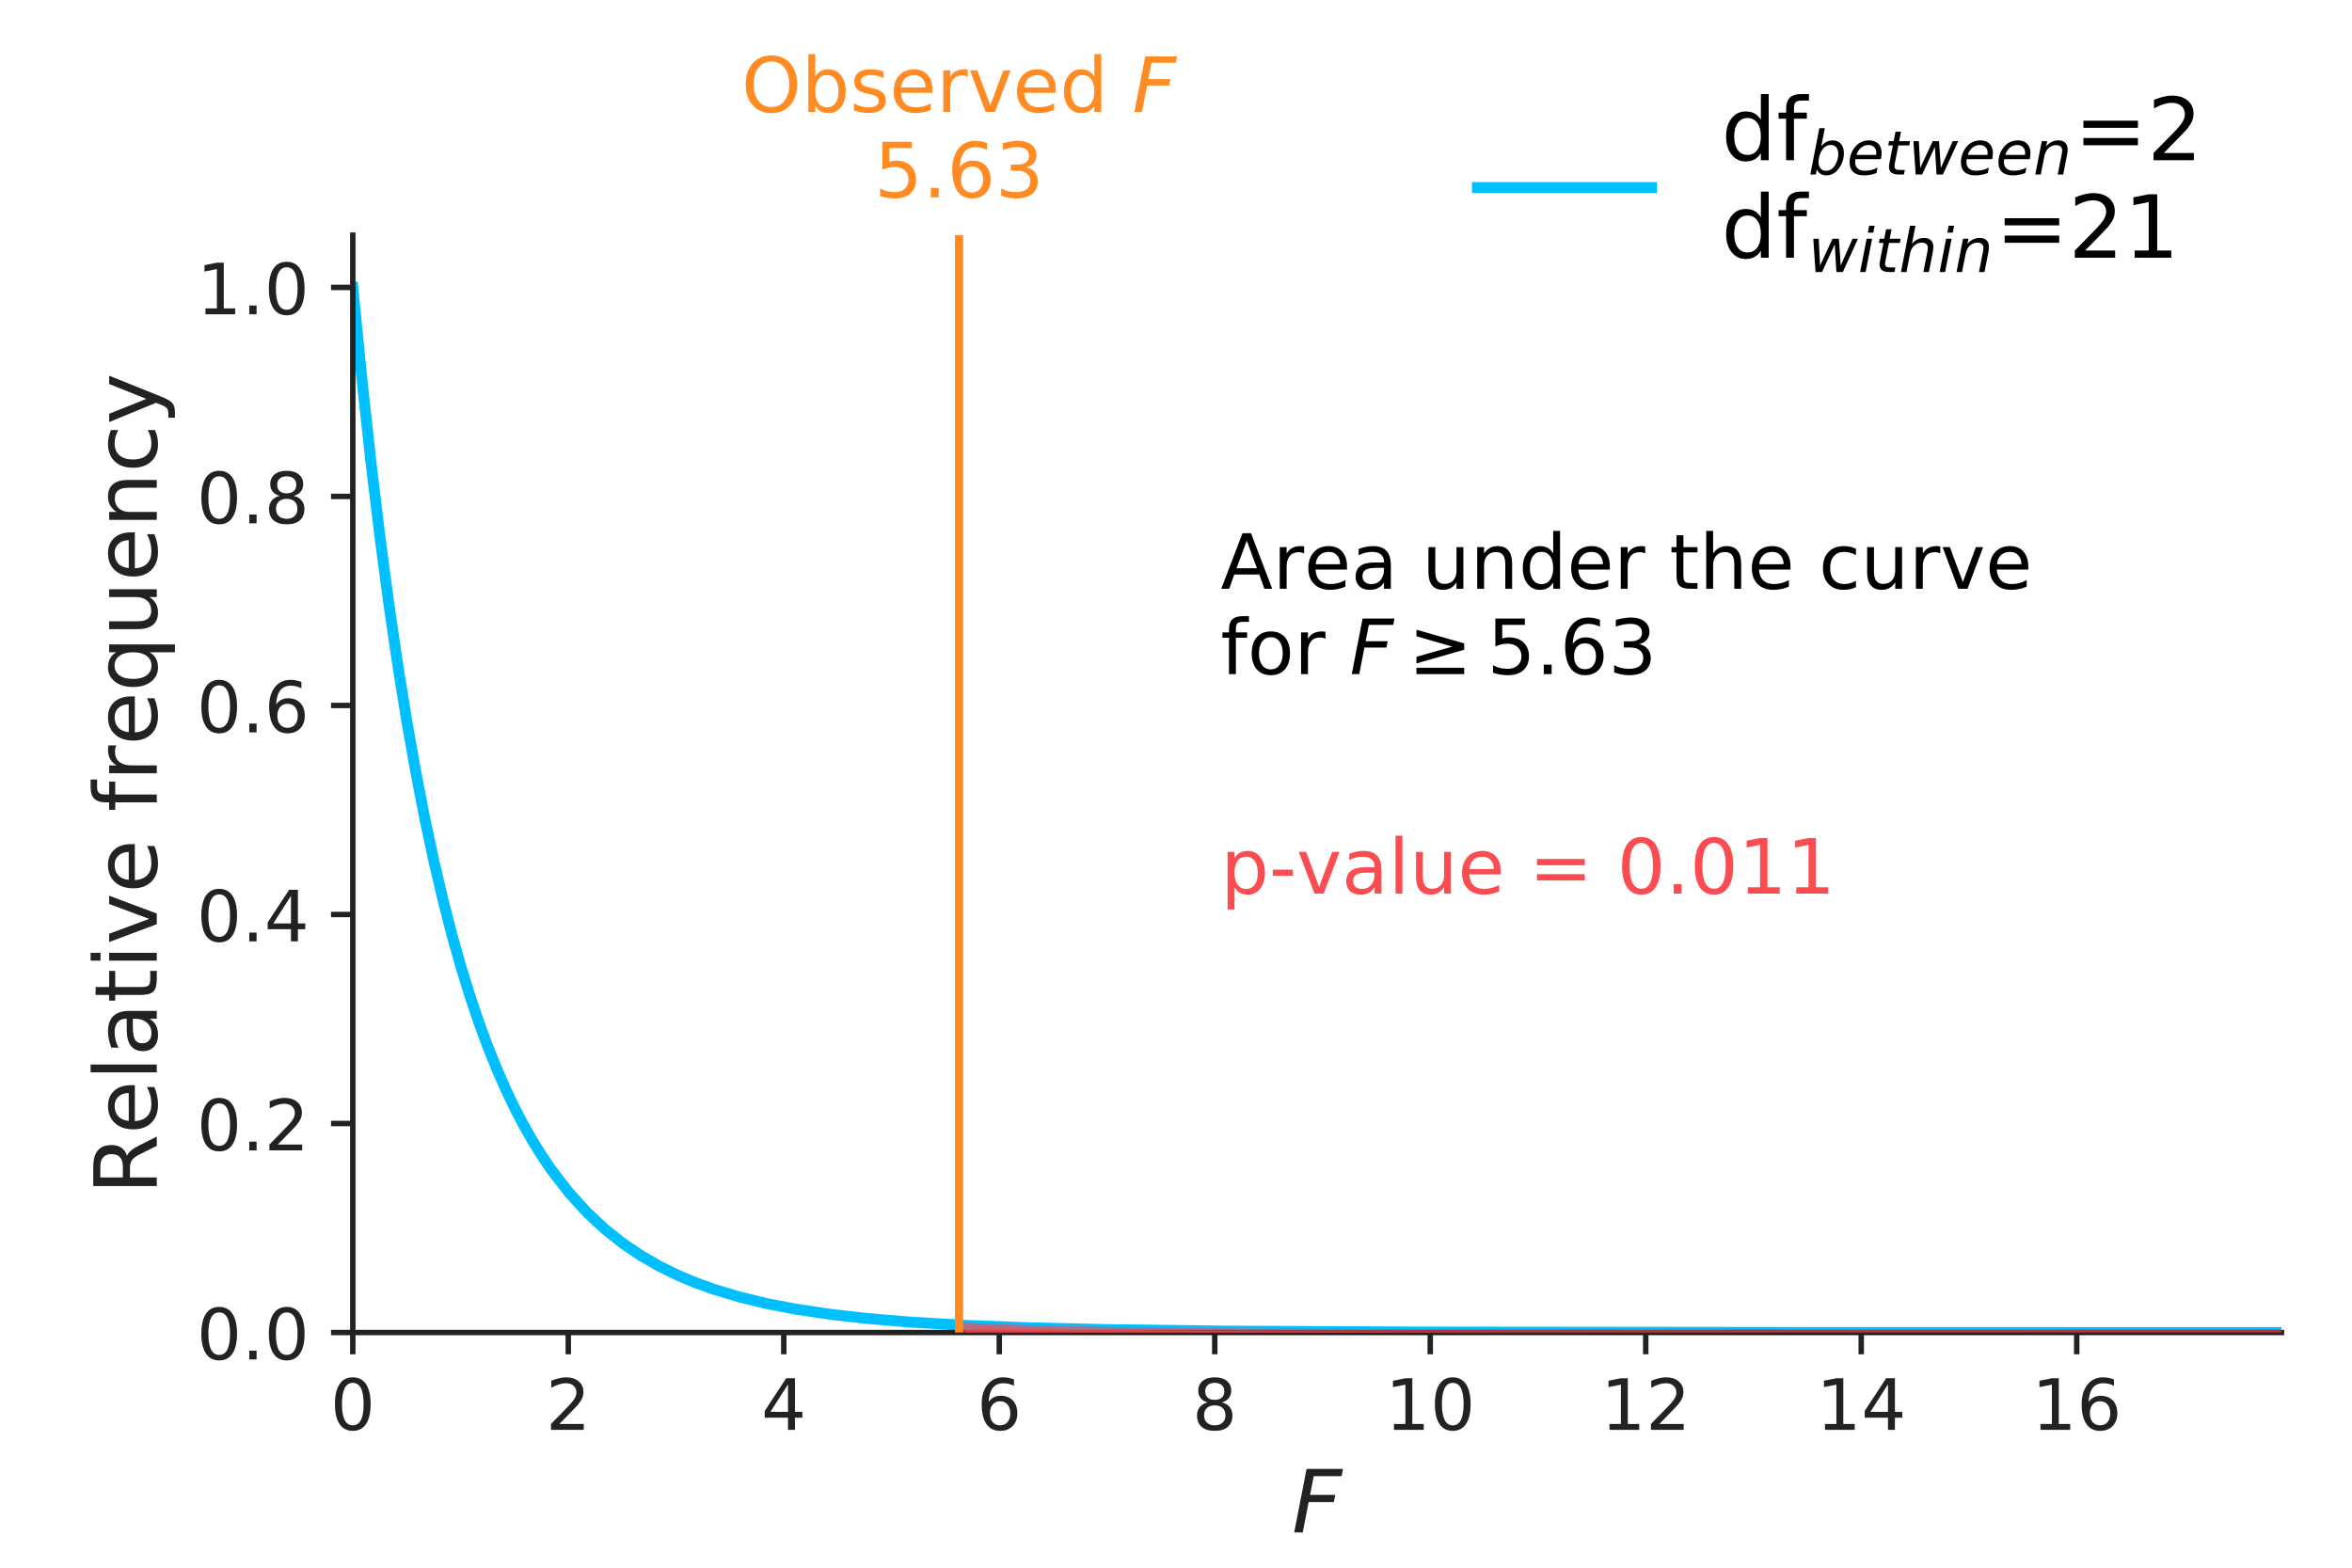 <?xml version="1.0" encoding="utf-8" standalone="no"?>
<!DOCTYPE svg PUBLIC "-//W3C//DTD SVG 1.1//EN"
  "http://www.w3.org/Graphics/SVG/1.1/DTD/svg11.dtd">
<!-- Created with matplotlib (http://matplotlib.org/) -->
<svg height="288pt" version="1.1" viewBox="0 0 432 288" width="432pt" xmlns="http://www.w3.org/2000/svg" xmlns:xlink="http://www.w3.org/1999/xlink">
 <defs>
  <style type="text/css">
*{stroke-linecap:butt;stroke-linejoin:round;}
  </style>
 </defs>
 <g id="figure_1">
  <g id="patch_1">
   <path d="M 0 288 
L 432 288 
L 432 0 
L 0 0 
z
" style="fill:none;"/>
  </g>
  <g id="axes_1">
   <g id="patch_2">
    <path d="M 64.8 244.8 
L 419.04 244.8 
L 419.04 43.2 
L 64.8 43.2 
z
" style="fill:none;"/>
   </g>
   <g id="matplotlib.axis_1">
    <g id="xtick_1">
     <g id="line2d_1">
      <defs>
       <path d="M 0 0 
L 0 4 
" id="m32d076c039" style="stroke:#222222;"/>
      </defs>
      <g>
       <use style="fill:#222222;stroke:#222222;" x="64.8" xlink:href="#m32d076c039" y="244.8"/>
      </g>
     </g>
     <g id="text_1">
      <!-- 0 -->
      <defs>
       <path d="M 31.781 66.406 
Q 24.172 66.406 20.328 58.906 
Q 16.5 51.422 16.5 36.375 
Q 16.5 21.391 20.328 13.891 
Q 24.172 6.391 31.781 6.391 
Q 39.453 6.391 43.281 13.891 
Q 47.125 21.391 47.125 36.375 
Q 47.125 51.422 43.281 58.906 
Q 39.453 66.406 31.781 66.406 
z
M 31.781 74.219 
Q 44.047 74.219 50.516 64.516 
Q 56.984 54.828 56.984 36.375 
Q 56.984 17.969 50.516 8.266 
Q 44.047 -1.422 31.781 -1.422 
Q 19.531 -1.422 13.062 8.266 
Q 6.594 17.969 6.594 36.375 
Q 6.594 54.828 13.062 64.516 
Q 19.531 74.219 31.781 74.219 
z
" id="DejaVuSans-30"/>
      </defs>
      <g style="fill:#222222;" transform="translate(60.664 262.678)scale(0.13 -0.13)">
       <use xlink:href="#DejaVuSans-30"/>
      </g>
     </g>
    </g>
    <g id="xtick_2">
     <g id="line2d_2">
      <g>
       <use style="fill:#222222;stroke:#222222;" x="104.38" xlink:href="#m32d076c039" y="244.8"/>
      </g>
     </g>
     <g id="text_2">
      <!-- 2 -->
      <defs>
       <path d="M 19.188 8.297 
L 53.609 8.297 
L 53.609 0 
L 7.328 0 
L 7.328 8.297 
Q 12.938 14.109 22.625 23.891 
Q 32.328 33.688 34.812 36.531 
Q 39.547 41.844 41.422 45.531 
Q 43.312 49.219 43.312 52.781 
Q 43.312 58.594 39.234 62.25 
Q 35.156 65.922 28.609 65.922 
Q 23.969 65.922 18.812 64.312 
Q 13.672 62.703 7.812 59.422 
L 7.812 69.391 
Q 13.766 71.781 18.938 73 
Q 24.125 74.219 28.422 74.219 
Q 39.75 74.219 46.484 68.547 
Q 53.219 62.891 53.219 53.422 
Q 53.219 48.922 51.531 44.891 
Q 49.859 40.875 45.406 35.406 
Q 44.188 33.984 37.641 27.219 
Q 31.109 20.453 19.188 8.297 
z
" id="DejaVuSans-32"/>
      </defs>
      <g style="fill:#222222;" transform="translate(100.244 262.678)scale(0.13 -0.13)">
       <use xlink:href="#DejaVuSans-32"/>
      </g>
     </g>
    </g>
    <g id="xtick_3">
     <g id="line2d_3">
      <g>
       <use style="fill:#222222;stroke:#222222;" x="143.96" xlink:href="#m32d076c039" y="244.8"/>
      </g>
     </g>
     <g id="text_3">
      <!-- 4 -->
      <defs>
       <path d="M 37.797 64.312 
L 12.891 25.391 
L 37.797 25.391 
z
M 35.203 72.906 
L 47.609 72.906 
L 47.609 25.391 
L 58.016 25.391 
L 58.016 17.188 
L 47.609 17.188 
L 47.609 0 
L 37.797 0 
L 37.797 17.188 
L 4.891 17.188 
L 4.891 26.703 
z
" id="DejaVuSans-34"/>
      </defs>
      <g style="fill:#222222;" transform="translate(139.824 262.678)scale(0.13 -0.13)">
       <use xlink:href="#DejaVuSans-34"/>
      </g>
     </g>
    </g>
    <g id="xtick_4">
     <g id="line2d_4">
      <g>
       <use style="fill:#222222;stroke:#222222;" x="183.54" xlink:href="#m32d076c039" y="244.8"/>
      </g>
     </g>
     <g id="text_4">
      <!-- 6 -->
      <defs>
       <path d="M 33.016 40.375 
Q 26.375 40.375 22.484 35.828 
Q 18.609 31.297 18.609 23.391 
Q 18.609 15.531 22.484 10.953 
Q 26.375 6.391 33.016 6.391 
Q 39.656 6.391 43.531 10.953 
Q 47.406 15.531 47.406 23.391 
Q 47.406 31.297 43.531 35.828 
Q 39.656 40.375 33.016 40.375 
z
M 52.594 71.297 
L 52.594 62.312 
Q 48.875 64.062 45.094 64.984 
Q 41.312 65.922 37.594 65.922 
Q 27.828 65.922 22.672 59.328 
Q 17.531 52.734 16.797 39.406 
Q 19.672 43.656 24.016 45.922 
Q 28.375 48.188 33.594 48.188 
Q 44.578 48.188 50.953 41.516 
Q 57.328 34.859 57.328 23.391 
Q 57.328 12.156 50.688 5.359 
Q 44.047 -1.422 33.016 -1.422 
Q 20.359 -1.422 13.672 8.266 
Q 6.984 17.969 6.984 36.375 
Q 6.984 53.656 15.188 63.938 
Q 23.391 74.219 37.203 74.219 
Q 40.922 74.219 44.703 73.484 
Q 48.484 72.75 52.594 71.297 
z
" id="DejaVuSans-36"/>
      </defs>
      <g style="fill:#222222;" transform="translate(179.404 262.678)scale(0.13 -0.13)">
       <use xlink:href="#DejaVuSans-36"/>
      </g>
     </g>
    </g>
    <g id="xtick_5">
     <g id="line2d_5">
      <g>
       <use style="fill:#222222;stroke:#222222;" x="223.12" xlink:href="#m32d076c039" y="244.8"/>
      </g>
     </g>
     <g id="text_5">
      <!-- 8 -->
      <defs>
       <path d="M 31.781 34.625 
Q 24.75 34.625 20.719 30.859 
Q 16.703 27.094 16.703 20.516 
Q 16.703 13.922 20.719 10.156 
Q 24.75 6.391 31.781 6.391 
Q 38.812 6.391 42.859 10.172 
Q 46.922 13.969 46.922 20.516 
Q 46.922 27.094 42.891 30.859 
Q 38.875 34.625 31.781 34.625 
z
M 21.922 38.812 
Q 15.578 40.375 12.031 44.719 
Q 8.5 49.078 8.5 55.328 
Q 8.5 64.062 14.719 69.141 
Q 20.953 74.219 31.781 74.219 
Q 42.672 74.219 48.875 69.141 
Q 55.078 64.062 55.078 55.328 
Q 55.078 49.078 51.531 44.719 
Q 48 40.375 41.703 38.812 
Q 48.828 37.156 52.797 32.312 
Q 56.781 27.484 56.781 20.516 
Q 56.781 9.906 50.312 4.234 
Q 43.844 -1.422 31.781 -1.422 
Q 19.734 -1.422 13.25 4.234 
Q 6.781 9.906 6.781 20.516 
Q 6.781 27.484 10.781 32.312 
Q 14.797 37.156 21.922 38.812 
z
M 18.312 54.391 
Q 18.312 48.734 21.844 45.562 
Q 25.391 42.391 31.781 42.391 
Q 38.141 42.391 41.719 45.562 
Q 45.312 48.734 45.312 54.391 
Q 45.312 60.062 41.719 63.234 
Q 38.141 66.406 31.781 66.406 
Q 25.391 66.406 21.844 63.234 
Q 18.312 60.062 18.312 54.391 
z
" id="DejaVuSans-38"/>
      </defs>
      <g style="fill:#222222;" transform="translate(218.984 262.678)scale(0.13 -0.13)">
       <use xlink:href="#DejaVuSans-38"/>
      </g>
     </g>
    </g>
    <g id="xtick_6">
     <g id="line2d_6">
      <g>
       <use style="fill:#222222;stroke:#222222;" x="262.699" xlink:href="#m32d076c039" y="244.8"/>
      </g>
     </g>
     <g id="text_6">
      <!-- 10 -->
      <defs>
       <path d="M 12.406 8.297 
L 28.516 8.297 
L 28.516 63.922 
L 10.984 60.406 
L 10.984 69.391 
L 28.422 72.906 
L 38.281 72.906 
L 38.281 8.297 
L 54.391 8.297 
L 54.391 0 
L 12.406 0 
z
" id="DejaVuSans-31"/>
      </defs>
      <g style="fill:#222222;" transform="translate(254.428 262.678)scale(0.13 -0.13)">
       <use xlink:href="#DejaVuSans-31"/>
       <use x="63.623" xlink:href="#DejaVuSans-30"/>
      </g>
     </g>
    </g>
    <g id="xtick_7">
     <g id="line2d_7">
      <g>
       <use style="fill:#222222;stroke:#222222;" x="302.279" xlink:href="#m32d076c039" y="244.8"/>
      </g>
     </g>
     <g id="text_7">
      <!-- 12 -->
      <g style="fill:#222222;" transform="translate(294.008 262.678)scale(0.13 -0.13)">
       <use xlink:href="#DejaVuSans-31"/>
       <use x="63.623" xlink:href="#DejaVuSans-32"/>
      </g>
     </g>
    </g>
    <g id="xtick_8">
     <g id="line2d_8">
      <g>
       <use style="fill:#222222;stroke:#222222;" x="341.859" xlink:href="#m32d076c039" y="244.8"/>
      </g>
     </g>
     <g id="text_8">
      <!-- 14 -->
      <g style="fill:#222222;" transform="translate(333.588 262.678)scale(0.13 -0.13)">
       <use xlink:href="#DejaVuSans-31"/>
       <use x="63.623" xlink:href="#DejaVuSans-34"/>
      </g>
     </g>
    </g>
    <g id="xtick_9">
     <g id="line2d_9">
      <g>
       <use style="fill:#222222;stroke:#222222;" x="381.439" xlink:href="#m32d076c039" y="244.8"/>
      </g>
     </g>
     <g id="text_9">
      <!-- 16 -->
      <g style="fill:#222222;" transform="translate(373.168 262.678)scale(0.13 -0.13)">
       <use xlink:href="#DejaVuSans-31"/>
       <use x="63.623" xlink:href="#DejaVuSans-36"/>
      </g>
     </g>
    </g>
    <g id="text_10">
     <!-- $F$ -->
     <defs>
      <path d="M 16.891 72.906 
L 58.688 72.906 
L 57.078 64.594 
L 25.094 64.594 
L 20.906 43.109 
L 49.812 43.109 
L 48.188 34.812 
L 19.281 34.812 
L 12.5 0 
L 2.688 0 
z
" id="DejaVuSans-Oblique-46"/>
     </defs>
     <g style="fill:#222222;" transform="translate(237.28 281.539)scale(0.16 -0.16)">
      <use transform="translate(0 0.094)" xlink:href="#DejaVuSans-Oblique-46"/>
     </g>
    </g>
   </g>
   <g id="matplotlib.axis_2">
    <g id="ytick_1">
     <g id="line2d_10">
      <defs>
       <path d="M 0 0 
L -4 0 
" id="m087cc7bbaa" style="stroke:#222222;"/>
      </defs>
      <g>
       <use style="fill:#222222;stroke:#222222;" x="64.8" xlink:href="#m087cc7bbaa" y="244.8"/>
      </g>
     </g>
     <g id="text_11">
      <!-- 0.0 -->
      <defs>
       <path d="M 10.688 12.406 
L 21 12.406 
L 21 0 
L 10.688 0 
z
" id="DejaVuSans-2e"/>
      </defs>
      <g style="fill:#222222;" transform="translate(36.126 249.739)scale(0.13 -0.13)">
       <use xlink:href="#DejaVuSans-30"/>
       <use x="63.623" xlink:href="#DejaVuSans-2e"/>
       <use x="95.41" xlink:href="#DejaVuSans-30"/>
      </g>
     </g>
    </g>
    <g id="ytick_2">
     <g id="line2d_11">
      <g>
       <use style="fill:#222222;stroke:#222222;" x="64.8" xlink:href="#m087cc7bbaa" y="206.4"/>
      </g>
     </g>
     <g id="text_12">
      <!-- 0.2 -->
      <g style="fill:#222222;" transform="translate(36.126 211.339)scale(0.13 -0.13)">
       <use xlink:href="#DejaVuSans-30"/>
       <use x="63.623" xlink:href="#DejaVuSans-2e"/>
       <use x="95.41" xlink:href="#DejaVuSans-32"/>
      </g>
     </g>
    </g>
    <g id="ytick_3">
     <g id="line2d_12">
      <g>
       <use style="fill:#222222;stroke:#222222;" x="64.8" xlink:href="#m087cc7bbaa" y="168"/>
      </g>
     </g>
     <g id="text_13">
      <!-- 0.4 -->
      <g style="fill:#222222;" transform="translate(36.126 172.939)scale(0.13 -0.13)">
       <use xlink:href="#DejaVuSans-30"/>
       <use x="63.623" xlink:href="#DejaVuSans-2e"/>
       <use x="95.41" xlink:href="#DejaVuSans-34"/>
      </g>
     </g>
    </g>
    <g id="ytick_4">
     <g id="line2d_13">
      <g>
       <use style="fill:#222222;stroke:#222222;" x="64.8" xlink:href="#m087cc7bbaa" y="129.6"/>
      </g>
     </g>
     <g id="text_14">
      <!-- 0.6 -->
      <g style="fill:#222222;" transform="translate(36.126 134.539)scale(0.13 -0.13)">
       <use xlink:href="#DejaVuSans-30"/>
       <use x="63.623" xlink:href="#DejaVuSans-2e"/>
       <use x="95.41" xlink:href="#DejaVuSans-36"/>
      </g>
     </g>
    </g>
    <g id="ytick_5">
     <g id="line2d_14">
      <g>
       <use style="fill:#222222;stroke:#222222;" x="64.8" xlink:href="#m087cc7bbaa" y="91.2"/>
      </g>
     </g>
     <g id="text_15">
      <!-- 0.8 -->
      <g style="fill:#222222;" transform="translate(36.126 96.139)scale(0.13 -0.13)">
       <use xlink:href="#DejaVuSans-30"/>
       <use x="63.623" xlink:href="#DejaVuSans-2e"/>
       <use x="95.41" xlink:href="#DejaVuSans-38"/>
      </g>
     </g>
    </g>
    <g id="ytick_6">
     <g id="line2d_15">
      <g>
       <use style="fill:#222222;stroke:#222222;" x="64.8" xlink:href="#m087cc7bbaa" y="52.8"/>
      </g>
     </g>
     <g id="text_16">
      <!-- 1.0 -->
      <g style="fill:#222222;" transform="translate(36.126 57.739)scale(0.13 -0.13)">
       <use xlink:href="#DejaVuSans-31"/>
       <use x="63.623" xlink:href="#DejaVuSans-2e"/>
       <use x="95.41" xlink:href="#DejaVuSans-30"/>
      </g>
     </g>
    </g>
    <g id="text_17">
     <!-- Relative frequency -->
     <defs>
      <path d="M 44.391 34.188 
Q 47.562 33.109 50.562 29.594 
Q 53.562 26.078 56.594 19.922 
L 66.609 0 
L 56 0 
L 46.688 18.703 
Q 43.062 26.031 39.672 28.422 
Q 36.281 30.812 30.422 30.812 
L 19.672 30.812 
L 19.672 0 
L 9.812 0 
L 9.812 72.906 
L 32.078 72.906 
Q 44.578 72.906 50.734 67.672 
Q 56.891 62.453 56.891 51.906 
Q 56.891 45.016 53.688 40.469 
Q 50.484 35.938 44.391 34.188 
z
M 19.672 64.797 
L 19.672 38.922 
L 32.078 38.922 
Q 39.203 38.922 42.844 42.219 
Q 46.484 45.516 46.484 51.906 
Q 46.484 58.297 42.844 61.547 
Q 39.203 64.797 32.078 64.797 
z
" id="DejaVuSans-52"/>
      <path d="M 56.203 29.594 
L 56.203 25.203 
L 14.891 25.203 
Q 15.484 15.922 20.484 11.062 
Q 25.484 6.203 34.422 6.203 
Q 39.594 6.203 44.453 7.469 
Q 49.312 8.734 54.109 11.281 
L 54.109 2.781 
Q 49.266 0.734 44.188 -0.344 
Q 39.109 -1.422 33.891 -1.422 
Q 20.797 -1.422 13.156 6.188 
Q 5.516 13.812 5.516 26.812 
Q 5.516 40.234 12.766 48.109 
Q 20.016 56 32.328 56 
Q 43.359 56 49.781 48.891 
Q 56.203 41.797 56.203 29.594 
z
M 47.219 32.234 
Q 47.125 39.594 43.094 43.984 
Q 39.062 48.391 32.422 48.391 
Q 24.906 48.391 20.391 44.141 
Q 15.875 39.891 15.188 32.172 
z
" id="DejaVuSans-65"/>
      <path d="M 9.422 75.984 
L 18.406 75.984 
L 18.406 0 
L 9.422 0 
z
" id="DejaVuSans-6c"/>
      <path d="M 34.281 27.484 
Q 23.391 27.484 19.188 25 
Q 14.984 22.516 14.984 16.5 
Q 14.984 11.719 18.141 8.906 
Q 21.297 6.109 26.703 6.109 
Q 34.188 6.109 38.703 11.406 
Q 43.219 16.703 43.219 25.484 
L 43.219 27.484 
z
M 52.203 31.203 
L 52.203 0 
L 43.219 0 
L 43.219 8.297 
Q 40.141 3.328 35.547 0.953 
Q 30.953 -1.422 24.312 -1.422 
Q 15.922 -1.422 10.953 3.297 
Q 6 8.016 6 15.922 
Q 6 25.141 12.172 29.828 
Q 18.359 34.516 30.609 34.516 
L 43.219 34.516 
L 43.219 35.406 
Q 43.219 41.609 39.141 45 
Q 35.062 48.391 27.688 48.391 
Q 23 48.391 18.547 47.266 
Q 14.109 46.141 10.016 43.891 
L 10.016 52.203 
Q 14.938 54.109 19.578 55.047 
Q 24.219 56 28.609 56 
Q 40.484 56 46.344 49.844 
Q 52.203 43.703 52.203 31.203 
z
" id="DejaVuSans-61"/>
      <path d="M 18.312 70.219 
L 18.312 54.688 
L 36.812 54.688 
L 36.812 47.703 
L 18.312 47.703 
L 18.312 18.016 
Q 18.312 11.328 20.141 9.422 
Q 21.969 7.516 27.594 7.516 
L 36.812 7.516 
L 36.812 0 
L 27.594 0 
Q 17.188 0 13.234 3.875 
Q 9.281 7.766 9.281 18.016 
L 9.281 47.703 
L 2.688 47.703 
L 2.688 54.688 
L 9.281 54.688 
L 9.281 70.219 
z
" id="DejaVuSans-74"/>
      <path d="M 9.422 54.688 
L 18.406 54.688 
L 18.406 0 
L 9.422 0 
z
M 9.422 75.984 
L 18.406 75.984 
L 18.406 64.594 
L 9.422 64.594 
z
" id="DejaVuSans-69"/>
      <path d="M 2.984 54.688 
L 12.5 54.688 
L 29.594 8.797 
L 46.688 54.688 
L 56.203 54.688 
L 35.688 0 
L 23.484 0 
z
" id="DejaVuSans-76"/>
      <path id="DejaVuSans-20"/>
      <path d="M 37.109 75.984 
L 37.109 68.5 
L 28.516 68.5 
Q 23.688 68.5 21.797 66.547 
Q 19.922 64.594 19.922 59.516 
L 19.922 54.688 
L 34.719 54.688 
L 34.719 47.703 
L 19.922 47.703 
L 19.922 0 
L 10.891 0 
L 10.891 47.703 
L 2.297 47.703 
L 2.297 54.688 
L 10.891 54.688 
L 10.891 58.5 
Q 10.891 67.625 15.141 71.797 
Q 19.391 75.984 28.609 75.984 
z
" id="DejaVuSans-66"/>
      <path d="M 41.109 46.297 
Q 39.594 47.172 37.812 47.578 
Q 36.031 48 33.891 48 
Q 26.266 48 22.188 43.047 
Q 18.109 38.094 18.109 28.812 
L 18.109 0 
L 9.078 0 
L 9.078 54.688 
L 18.109 54.688 
L 18.109 46.188 
Q 20.953 51.172 25.484 53.578 
Q 30.031 56 36.531 56 
Q 37.453 56 38.578 55.875 
Q 39.703 55.766 41.062 55.516 
z
" id="DejaVuSans-72"/>
      <path d="M 14.797 27.297 
Q 14.797 17.391 18.875 11.75 
Q 22.953 6.109 30.078 6.109 
Q 37.203 6.109 41.297 11.75 
Q 45.406 17.391 45.406 27.297 
Q 45.406 37.203 41.297 42.844 
Q 37.203 48.484 30.078 48.484 
Q 22.953 48.484 18.875 42.844 
Q 14.797 37.203 14.797 27.297 
z
M 45.406 8.203 
Q 42.578 3.328 38.25 0.953 
Q 33.938 -1.422 27.875 -1.422 
Q 17.969 -1.422 11.734 6.484 
Q 5.516 14.406 5.516 27.297 
Q 5.516 40.188 11.734 48.094 
Q 17.969 56 27.875 56 
Q 33.938 56 38.25 53.625 
Q 42.578 51.266 45.406 46.391 
L 45.406 54.688 
L 54.391 54.688 
L 54.391 -20.797 
L 45.406 -20.797 
z
" id="DejaVuSans-71"/>
      <path d="M 8.5 21.578 
L 8.5 54.688 
L 17.484 54.688 
L 17.484 21.922 
Q 17.484 14.156 20.5 10.266 
Q 23.531 6.391 29.594 6.391 
Q 36.859 6.391 41.078 11.031 
Q 45.312 15.672 45.312 23.688 
L 45.312 54.688 
L 54.297 54.688 
L 54.297 0 
L 45.312 0 
L 45.312 8.406 
Q 42.047 3.422 37.719 1 
Q 33.406 -1.422 27.688 -1.422 
Q 18.266 -1.422 13.375 4.438 
Q 8.5 10.297 8.5 21.578 
z
M 31.109 56 
z
" id="DejaVuSans-75"/>
      <path d="M 54.891 33.016 
L 54.891 0 
L 45.906 0 
L 45.906 32.719 
Q 45.906 40.484 42.875 44.328 
Q 39.844 48.188 33.797 48.188 
Q 26.516 48.188 22.312 43.547 
Q 18.109 38.922 18.109 30.906 
L 18.109 0 
L 9.078 0 
L 9.078 54.688 
L 18.109 54.688 
L 18.109 46.188 
Q 21.344 51.125 25.703 53.562 
Q 30.078 56 35.797 56 
Q 45.219 56 50.047 50.172 
Q 54.891 44.344 54.891 33.016 
z
" id="DejaVuSans-6e"/>
      <path d="M 48.781 52.594 
L 48.781 44.188 
Q 44.969 46.297 41.141 47.344 
Q 37.312 48.391 33.406 48.391 
Q 24.656 48.391 19.812 42.844 
Q 14.984 37.312 14.984 27.297 
Q 14.984 17.281 19.812 11.734 
Q 24.656 6.203 33.406 6.203 
Q 37.312 6.203 41.141 7.25 
Q 44.969 8.297 48.781 10.406 
L 48.781 2.094 
Q 45.016 0.344 40.984 -0.531 
Q 36.969 -1.422 32.422 -1.422 
Q 20.062 -1.422 12.781 6.344 
Q 5.516 14.109 5.516 27.297 
Q 5.516 40.672 12.859 48.328 
Q 20.219 56 33.016 56 
Q 37.156 56 41.109 55.141 
Q 45.062 54.297 48.781 52.594 
z
" id="DejaVuSans-63"/>
      <path d="M 32.172 -5.078 
Q 28.375 -14.844 24.75 -17.812 
Q 21.141 -20.797 15.094 -20.797 
L 7.906 -20.797 
L 7.906 -13.281 
L 13.188 -13.281 
Q 16.891 -13.281 18.938 -11.516 
Q 21 -9.766 23.484 -3.219 
L 25.094 0.875 
L 2.984 54.688 
L 12.5 54.688 
L 29.594 11.922 
L 46.688 54.688 
L 56.203 54.688 
z
" id="DejaVuSans-79"/>
     </defs>
     <g style="fill:#222222;" transform="translate(28.798 219.46)rotate(-90)scale(0.16 -0.16)">
      <use xlink:href="#DejaVuSans-52"/>
      <use x="69.42" xlink:href="#DejaVuSans-65"/>
      <use x="130.943" xlink:href="#DejaVuSans-6c"/>
      <use x="158.727" xlink:href="#DejaVuSans-61"/>
      <use x="220.006" xlink:href="#DejaVuSans-74"/>
      <use x="259.215" xlink:href="#DejaVuSans-69"/>
      <use x="286.998" xlink:href="#DejaVuSans-76"/>
      <use x="346.178" xlink:href="#DejaVuSans-65"/>
      <use x="407.701" xlink:href="#DejaVuSans-20"/>
      <use x="439.488" xlink:href="#DejaVuSans-66"/>
      <use x="474.693" xlink:href="#DejaVuSans-72"/>
      <use x="515.775" xlink:href="#DejaVuSans-65"/>
      <use x="577.299" xlink:href="#DejaVuSans-71"/>
      <use x="640.775" xlink:href="#DejaVuSans-75"/>
      <use x="704.154" xlink:href="#DejaVuSans-65"/>
      <use x="765.678" xlink:href="#DejaVuSans-6e"/>
      <use x="829.057" xlink:href="#DejaVuSans-63"/>
      <use x="884.037" xlink:href="#DejaVuSans-79"/>
     </g>
    </g>
   </g>
   <g id="line2d_16">
    <path clip-path="url(#p973e7605b2)" d="M 64.8 52.8 
L 66.455 69.538 
L 68.109 84.702 
L 69.764 98.45 
L 71.419 110.925 
L 73.073 122.252 
L 74.728 132.546 
L 76.383 141.906 
L 78.037 150.424 
L 79.692 158.181 
L 81.347 165.251 
L 83.001 171.697 
L 84.656 177.58 
L 86.311 182.951 
L 87.965 187.86 
L 89.62 192.348 
L 91.275 196.454 
L 92.93 200.213 
L 94.584 203.656 
L 96.239 206.812 
L 97.894 209.707 
L 99.548 212.364 
L 101.203 214.804 
L 104.512 219.105 
L 107.822 222.745 
L 111.131 225.831 
L 114.44 228.454 
L 117.75 230.687 
L 121.059 232.592 
L 124.368 234.221 
L 127.678 235.617 
L 130.987 236.815 
L 135.951 238.304 
L 140.915 239.497 
L 145.879 240.455 
L 152.498 241.452 
L 159.117 242.205 
L 167.39 242.898 
L 177.318 243.476 
L 188.901 243.92 
L 203.793 244.269 
L 225.304 244.534 
L 260.052 244.706 
L 332.858 244.786 
L 433 244.798 
L 433 244.798 
" style="fill:none;stroke:#00bfff;stroke-linecap:square;stroke-width:2;"/>
   </g>
   <g id="patch_3">
    <path d="M 64.8 244.8 
L 64.8 43.2 
" style="fill:none;stroke:#222222;stroke-linecap:square;stroke-linejoin:miter;"/>
   </g>
   <g id="patch_4">
    <path d="M 64.8 244.8 
L 419.04 244.8 
" style="fill:none;stroke:#222222;stroke-linecap:square;stroke-linejoin:miter;"/>
   </g>
   <g id="legend_1">
    <g id="line2d_17">
     <path d="M 271.36 34.459 
L 303.36 34.459 
" style="fill:none;stroke:#00bfff;stroke-linecap:square;stroke-width:2;"/>
    </g>
    <g id="line2d_18"/>
    <g id="text_18">
     <!-- df$_{between}$=2 -->
     <defs>
      <path d="M 45.406 46.391 
L 45.406 75.984 
L 54.391 75.984 
L 54.391 0 
L 45.406 0 
L 45.406 8.203 
Q 42.578 3.328 38.25 0.953 
Q 33.938 -1.422 27.875 -1.422 
Q 17.969 -1.422 11.734 6.484 
Q 5.516 14.406 5.516 27.297 
Q 5.516 40.188 11.734 48.094 
Q 17.969 56 27.875 56 
Q 33.938 56 38.25 53.625 
Q 42.578 51.266 45.406 46.391 
z
M 14.797 27.297 
Q 14.797 17.391 18.875 11.75 
Q 22.953 6.109 30.078 6.109 
Q 37.203 6.109 41.297 11.75 
Q 45.406 17.391 45.406 27.297 
Q 45.406 37.203 41.297 42.844 
Q 37.203 48.484 30.078 48.484 
Q 22.953 48.484 18.875 42.844 
Q 14.797 37.203 14.797 27.297 
z
" id="DejaVuSans-64"/>
      <path d="M 49.516 33.406 
Q 49.516 40.484 46.266 44.484 
Q 43.016 48.484 37.312 48.484 
Q 33.156 48.484 29.516 46.453 
Q 25.875 44.438 23.188 40.578 
Q 20.359 36.531 18.719 31.172 
Q 17.094 25.828 17.094 20.516 
Q 17.094 13.766 20.281 9.938 
Q 23.484 6.109 29.109 6.109 
Q 33.344 6.109 36.953 8.078 
Q 40.578 10.062 43.312 13.922 
Q 46.094 17.922 47.797 23.234 
Q 49.516 28.562 49.516 33.406 
z
M 21.578 46.391 
Q 24.906 50.875 29.906 53.438 
Q 34.906 56 40.375 56 
Q 48.781 56 53.734 50.328 
Q 58.688 44.672 58.688 35.016 
Q 58.688 27.094 55.781 19.672 
Q 52.875 12.25 47.516 6.5 
Q 44 2.688 39.406 0.625 
Q 34.812 -1.422 29.781 -1.422 
Q 24.469 -1.422 20.562 1.016 
Q 16.656 3.469 14.203 8.297 
L 12.594 0 
L 3.609 0 
L 18.406 75.984 
L 27.391 75.984 
z
" id="DejaVuSans-Oblique-62"/>
      <path d="M 48.094 32.234 
Q 48.25 33.016 48.312 33.844 
Q 48.391 34.672 48.391 35.5 
Q 48.391 41.453 44.891 44.922 
Q 41.406 48.391 35.406 48.391 
Q 28.719 48.391 23.578 44.156 
Q 18.453 39.938 15.828 32.172 
z
M 55.906 25.203 
L 14.109 25.203 
Q 13.812 23.344 13.719 22.266 
Q 13.625 21.188 13.625 20.406 
Q 13.625 13.625 17.797 9.906 
Q 21.969 6.203 29.594 6.203 
Q 35.453 6.203 40.672 7.516 
Q 45.906 8.844 50.391 11.375 
L 48.688 2.484 
Q 43.844 0.531 38.688 -0.438 
Q 33.547 -1.422 28.219 -1.422 
Q 16.844 -1.422 10.719 4.016 
Q 4.594 9.469 4.594 19.484 
Q 4.594 28.031 7.641 35.375 
Q 10.688 42.719 16.609 48.484 
Q 20.406 52.094 25.656 54.047 
Q 30.906 56 36.812 56 
Q 46.094 56 51.578 50.438 
Q 57.078 44.875 57.078 35.5 
Q 57.078 33.25 56.781 30.688 
Q 56.5 28.125 55.906 25.203 
z
" id="DejaVuSans-Oblique-65"/>
      <path d="M 42.281 54.688 
L 40.922 47.703 
L 23 47.703 
L 17.188 18.016 
Q 16.891 16.359 16.75 15.234 
Q 16.609 14.109 16.609 13.484 
Q 16.609 10.359 18.484 8.938 
Q 20.359 7.516 24.516 7.516 
L 33.594 7.516 
L 32.078 0 
L 23.484 0 
Q 15.484 0 11.547 3.125 
Q 7.625 6.25 7.625 12.594 
Q 7.625 13.719 7.766 15.062 
Q 7.906 16.406 8.203 18.016 
L 14.016 47.703 
L 6.391 47.703 
L 7.812 54.688 
L 15.281 54.688 
L 18.312 70.219 
L 27.297 70.219 
L 24.312 54.688 
z
" id="DejaVuSans-Oblique-74"/>
      <path d="M 8.5 54.688 
L 17.391 54.688 
L 19.672 10.688 
L 40.094 54.688 
L 50.484 54.688 
L 53.516 10.688 
L 72.906 54.688 
L 81.891 54.688 
L 56.891 0 
L 46.391 0 
L 43.703 45.312 
L 22.797 0 
L 12.203 0 
z
" id="DejaVuSans-Oblique-77"/>
      <path d="M 55.719 33.016 
L 49.312 0 
L 40.281 0 
L 46.688 32.672 
Q 47.125 34.969 47.359 36.719 
Q 47.609 38.484 47.609 39.5 
Q 47.609 43.609 45.016 45.891 
Q 42.438 48.188 37.797 48.188 
Q 30.562 48.188 25.344 43.375 
Q 20.125 38.578 18.5 30.328 
L 12.5 0 
L 3.516 0 
L 14.109 54.688 
L 23.094 54.688 
L 21.297 46.094 
Q 25.047 50.828 30.312 53.406 
Q 35.594 56 41.406 56 
Q 48.641 56 52.609 52.094 
Q 56.594 48.188 56.594 41.109 
Q 56.594 39.359 56.375 37.359 
Q 56.156 35.359 55.719 33.016 
z
" id="DejaVuSans-Oblique-6e"/>
      <path d="M 10.594 45.406 
L 73.188 45.406 
L 73.188 37.203 
L 10.594 37.203 
z
M 10.594 25.484 
L 73.188 25.484 
L 73.188 17.188 
L 10.594 17.188 
z
" id="DejaVuSans-3d"/>
     </defs>
     <g transform="translate(316.16 29.438)scale(0.16 -0.16)">
      <use transform="translate(0 0.016)" xlink:href="#DejaVuSans-64"/>
      <use transform="translate(63.477 0.016)" xlink:href="#DejaVuSans-66"/>
      <use transform="translate(99.639 -16.391)scale(0.7)" xlink:href="#DejaVuSans-Oblique-62"/>
      <use transform="translate(144.072 -16.391)scale(0.7)" xlink:href="#DejaVuSans-Oblique-65"/>
      <use transform="translate(187.139 -16.391)scale(0.7)" xlink:href="#DejaVuSans-Oblique-74"/>
      <use transform="translate(214.585 -16.391)scale(0.7)" xlink:href="#DejaVuSans-Oblique-77"/>
      <use transform="translate(271.836 -16.391)scale(0.7)" xlink:href="#DejaVuSans-Oblique-65"/>
      <use transform="translate(314.902 -16.391)scale(0.7)" xlink:href="#DejaVuSans-Oblique-65"/>
      <use transform="translate(357.969 -16.391)scale(0.7)" xlink:href="#DejaVuSans-Oblique-6e"/>
      <use transform="translate(405.068 0.016)" xlink:href="#DejaVuSans-3d"/>
      <use transform="translate(488.857 0.016)" xlink:href="#DejaVuSans-32"/>
     </g>
     <!-- df$_{within}$=21 -->
     <defs>
      <path d="M 18.312 75.984 
L 27.297 75.984 
L 25.094 64.594 
L 16.109 64.594 
z
M 14.203 54.688 
L 23.188 54.688 
L 12.5 0 
L 3.516 0 
z
" id="DejaVuSans-Oblique-69"/>
      <path d="M 55.719 33.016 
L 49.312 0 
L 40.281 0 
L 46.688 32.672 
Q 47.125 34.969 47.359 36.719 
Q 47.609 38.484 47.609 39.5 
Q 47.609 43.609 45.016 45.891 
Q 42.438 48.188 37.797 48.188 
Q 30.562 48.188 25.266 43.297 
Q 19.969 38.422 18.406 30.328 
L 12.5 0 
L 3.516 0 
L 18.312 75.984 
L 27.297 75.984 
L 21.484 46.094 
Q 24.906 50.688 30.219 53.344 
Q 35.547 56 41.406 56 
Q 48.641 56 52.609 52.094 
Q 56.594 48.188 56.594 41.109 
Q 56.594 39.359 56.375 37.359 
Q 56.156 35.359 55.719 33.016 
z
" id="DejaVuSans-Oblique-68"/>
     </defs>
     <g transform="translate(316.16 47.354)scale(0.16 -0.16)">
      <use transform="translate(0 0.016)" xlink:href="#DejaVuSans-64"/>
      <use transform="translate(63.477 0.016)" xlink:href="#DejaVuSans-66"/>
      <use transform="translate(99.639 -16.391)scale(0.7)" xlink:href="#DejaVuSans-Oblique-77"/>
      <use transform="translate(156.89 -16.391)scale(0.7)" xlink:href="#DejaVuSans-Oblique-69"/>
      <use transform="translate(176.338 -16.391)scale(0.7)" xlink:href="#DejaVuSans-Oblique-74"/>
      <use transform="translate(203.784 -16.391)scale(0.7)" xlink:href="#DejaVuSans-Oblique-68"/>
      <use transform="translate(248.149 -16.391)scale(0.7)" xlink:href="#DejaVuSans-Oblique-69"/>
      <use transform="translate(267.598 -16.391)scale(0.7)" xlink:href="#DejaVuSans-Oblique-6e"/>
      <use transform="translate(314.697 0.016)" xlink:href="#DejaVuSans-3d"/>
      <use transform="translate(398.486 0.016)" xlink:href="#DejaVuSans-32"/>
      <use transform="translate(462.109 0.016)" xlink:href="#DejaVuSans-31"/>
     </g>
    </g>
   </g>
  </g>
  <g id="axes_2">
   <g id="PolyCollection_1">
    <defs>
     <path d="M 177.318 -43.2 
L 177.318 -44.524 
L 178.973 -44.448 
L 180.627 -44.377 
L 182.282 -44.31 
L 183.937 -44.247 
L 185.591 -44.188 
L 187.246 -44.132 
L 188.901 -44.08 
L 190.555 -44.031 
L 192.21 -43.985 
L 193.865 -43.942 
L 195.52 -43.901 
L 197.174 -43.863 
L 198.829 -43.827 
L 200.484 -43.793 
L 202.138 -43.761 
L 203.793 -43.731 
L 205.448 -43.703 
L 207.102 -43.676 
L 208.757 -43.651 
L 210.412 -43.628 
L 212.066 -43.605 
L 213.721 -43.584 
L 215.376 -43.564 
L 217.03 -43.545 
L 218.685 -43.528 
L 220.34 -43.511 
L 221.994 -43.495 
L 223.649 -43.48 
L 225.304 -43.466 
L 226.958 -43.453 
L 228.613 -43.44 
L 230.268 -43.428 
L 231.922 -43.417 
L 233.577 -43.406 
L 235.232 -43.396 
L 236.886 -43.386 
L 238.541 -43.377 
L 240.196 -43.369 
L 241.851 -43.36 
L 243.505 -43.353 
L 245.16 -43.345 
L 246.815 -43.338 
L 248.469 -43.332 
L 250.124 -43.326 
L 251.779 -43.32 
L 253.433 -43.314 
L 255.088 -43.309 
L 256.743 -43.304 
L 258.397 -43.299 
L 260.052 -43.294 
L 261.707 -43.29 
L 263.361 -43.286 
L 265.016 -43.282 
L 266.671 -43.278 
L 268.325 -43.275 
L 269.98 -43.271 
L 271.635 -43.268 
L 273.289 -43.265 
L 274.944 -43.262 
L 276.599 -43.259 
L 278.253 -43.257 
L 279.908 -43.254 
L 281.563 -43.252 
L 283.217 -43.25 
L 284.872 -43.247 
L 286.527 -43.245 
L 288.181 -43.243 
L 289.836 -43.242 
L 291.491 -43.24 
L 293.146 -43.238 
L 294.8 -43.236 
L 296.455 -43.235 
L 298.11 -43.233 
L 299.764 -43.232 
L 301.419 -43.231 
L 303.074 -43.229 
L 304.728 -43.228 
L 306.383 -43.227 
L 308.038 -43.226 
L 309.692 -43.225 
L 311.347 -43.224 
L 313.002 -43.223 
L 314.656 -43.222 
L 316.311 -43.221 
L 317.966 -43.22 
L 319.62 -43.219 
L 321.275 -43.219 
L 322.93 -43.218 
L 324.584 -43.217 
L 326.239 -43.216 
L 327.894 -43.216 
L 329.548 -43.215 
L 331.203 -43.215 
L 332.858 -43.214 
L 334.512 -43.213 
L 336.167 -43.213 
L 337.822 -43.212 
L 339.476 -43.212 
L 341.131 -43.211 
L 342.786 -43.211 
L 344.441 -43.211 
L 346.095 -43.21 
L 347.75 -43.21 
L 349.405 -43.209 
L 351.059 -43.209 
L 352.714 -43.209 
L 354.369 -43.208 
L 356.023 -43.208 
L 357.678 -43.208 
L 359.333 -43.207 
L 360.987 -43.207 
L 362.642 -43.207 
L 364.297 -43.207 
L 365.951 -43.206 
L 367.606 -43.206 
L 369.261 -43.206 
L 370.915 -43.206 
L 372.57 -43.206 
L 374.225 -43.205 
L 375.879 -43.205 
L 377.534 -43.205 
L 379.189 -43.205 
L 380.843 -43.205 
L 382.498 -43.204 
L 384.153 -43.204 
L 385.807 -43.204 
L 387.462 -43.204 
L 389.117 -43.204 
L 390.771 -43.204 
L 392.426 -43.204 
L 394.081 -43.203 
L 395.736 -43.203 
L 397.39 -43.203 
L 399.045 -43.203 
L 400.7 -43.203 
L 402.354 -43.203 
L 404.009 -43.203 
L 405.664 -43.203 
L 407.318 -43.203 
L 408.973 -43.203 
L 410.628 -43.202 
L 412.282 -43.202 
L 413.937 -43.202 
L 415.592 -43.202 
L 417.246 -43.202 
L 418.901 -43.202 
L 420.556 -43.202 
L 422.21 -43.202 
L 423.865 -43.202 
L 425.52 -43.202 
L 427.174 -43.202 
L 428.829 -43.202 
L 430.484 -43.202 
L 432.138 -43.202 
L 433.793 -43.202 
L 435.448 -43.201 
L 437.102 -43.201 
L 438.757 -43.201 
L 440.412 -43.201 
L 442.066 -43.201 
L 443.721 -43.201 
L 445.376 -43.201 
L 447.031 -43.201 
L 448.685 -43.201 
L 450.34 -43.201 
L 451.995 -43.201 
L 453.649 -43.201 
L 455.304 -43.201 
L 456.959 -43.201 
L 458.613 -43.201 
L 460.268 -43.201 
L 461.923 -43.201 
L 463.577 -43.201 
L 465.232 -43.201 
L 466.887 -43.201 
L 468.541 -43.201 
L 470.196 -43.201 
L 471.851 -43.201 
L 473.505 -43.201 
L 475.16 -43.201 
L 476.815 -43.201 
L 478.469 -43.201 
L 480.124 -43.201 
L 481.779 -43.201 
L 483.433 -43.201 
L 485.088 -43.201 
L 486.743 -43.201 
L 488.397 -43.201 
L 490.052 -43.201 
L 491.707 -43.201 
L 493.361 -43.2 
L 495.016 -43.2 
L 496.671 -43.2 
L 498.326 -43.2 
L 499.98 -43.2 
L 501.635 -43.2 
L 503.29 -43.2 
L 504.944 -43.2 
L 506.599 -43.2 
L 508.254 -43.2 
L 509.908 -43.2 
L 511.563 -43.2 
L 513.218 -43.2 
L 514.872 -43.2 
L 516.527 -43.2 
L 518.182 -43.2 
L 519.836 -43.2 
L 521.491 -43.2 
L 523.146 -43.2 
L 524.8 -43.2 
L 526.455 -43.2 
L 528.11 -43.2 
L 529.764 -43.2 
L 531.419 -43.2 
L 533.074 -43.2 
L 534.728 -43.2 
L 536.383 -43.2 
L 538.038 -43.2 
L 539.692 -43.2 
L 541.347 -43.2 
L 543.002 -43.2 
L 544.657 -43.2 
L 546.311 -43.2 
L 547.966 -43.2 
L 549.621 -43.2 
L 551.275 -43.2 
L 552.93 -43.2 
L 554.585 -43.2 
L 556.239 -43.2 
L 557.894 -43.2 
L 559.549 -43.2 
L 559.549 -43.2 
L 559.549 -43.2 
L 557.894 -43.2 
L 556.239 -43.2 
L 554.585 -43.2 
L 552.93 -43.2 
L 551.275 -43.2 
L 549.621 -43.2 
L 547.966 -43.2 
L 546.311 -43.2 
L 544.657 -43.2 
L 543.002 -43.2 
L 541.347 -43.2 
L 539.692 -43.2 
L 538.038 -43.2 
L 536.383 -43.2 
L 534.728 -43.2 
L 533.074 -43.2 
L 531.419 -43.2 
L 529.764 -43.2 
L 528.11 -43.2 
L 526.455 -43.2 
L 524.8 -43.2 
L 523.146 -43.2 
L 521.491 -43.2 
L 519.836 -43.2 
L 518.182 -43.2 
L 516.527 -43.2 
L 514.872 -43.2 
L 513.218 -43.2 
L 511.563 -43.2 
L 509.908 -43.2 
L 508.254 -43.2 
L 506.599 -43.2 
L 504.944 -43.2 
L 503.29 -43.2 
L 501.635 -43.2 
L 499.98 -43.2 
L 498.326 -43.2 
L 496.671 -43.2 
L 495.016 -43.2 
L 493.361 -43.2 
L 491.707 -43.2 
L 490.052 -43.2 
L 488.397 -43.2 
L 486.743 -43.2 
L 485.088 -43.2 
L 483.433 -43.2 
L 481.779 -43.2 
L 480.124 -43.2 
L 478.469 -43.2 
L 476.815 -43.2 
L 475.16 -43.2 
L 473.505 -43.2 
L 471.851 -43.2 
L 470.196 -43.2 
L 468.541 -43.2 
L 466.887 -43.2 
L 465.232 -43.2 
L 463.577 -43.2 
L 461.923 -43.2 
L 460.268 -43.2 
L 458.613 -43.2 
L 456.959 -43.2 
L 455.304 -43.2 
L 453.649 -43.2 
L 451.995 -43.2 
L 450.34 -43.2 
L 448.685 -43.2 
L 447.031 -43.2 
L 445.376 -43.2 
L 443.721 -43.2 
L 442.066 -43.2 
L 440.412 -43.2 
L 438.757 -43.2 
L 437.102 -43.2 
L 435.448 -43.2 
L 433.793 -43.2 
L 432.138 -43.2 
L 430.484 -43.2 
L 428.829 -43.2 
L 427.174 -43.2 
L 425.52 -43.2 
L 423.865 -43.2 
L 422.21 -43.2 
L 420.556 -43.2 
L 418.901 -43.2 
L 417.246 -43.2 
L 415.592 -43.2 
L 413.937 -43.2 
L 412.282 -43.2 
L 410.628 -43.2 
L 408.973 -43.2 
L 407.318 -43.2 
L 405.664 -43.2 
L 404.009 -43.2 
L 402.354 -43.2 
L 400.7 -43.2 
L 399.045 -43.2 
L 397.39 -43.2 
L 395.736 -43.2 
L 394.081 -43.2 
L 392.426 -43.2 
L 390.771 -43.2 
L 389.117 -43.2 
L 387.462 -43.2 
L 385.807 -43.2 
L 384.153 -43.2 
L 382.498 -43.2 
L 380.843 -43.2 
L 379.189 -43.2 
L 377.534 -43.2 
L 375.879 -43.2 
L 374.225 -43.2 
L 372.57 -43.2 
L 370.915 -43.2 
L 369.261 -43.2 
L 367.606 -43.2 
L 365.951 -43.2 
L 364.297 -43.2 
L 362.642 -43.2 
L 360.987 -43.2 
L 359.333 -43.2 
L 357.678 -43.2 
L 356.023 -43.2 
L 354.369 -43.2 
L 352.714 -43.2 
L 351.059 -43.2 
L 349.405 -43.2 
L 347.75 -43.2 
L 346.095 -43.2 
L 344.441 -43.2 
L 342.786 -43.2 
L 341.131 -43.2 
L 339.476 -43.2 
L 337.822 -43.2 
L 336.167 -43.2 
L 334.512 -43.2 
L 332.858 -43.2 
L 331.203 -43.2 
L 329.548 -43.2 
L 327.894 -43.2 
L 326.239 -43.2 
L 324.584 -43.2 
L 322.93 -43.2 
L 321.275 -43.2 
L 319.62 -43.2 
L 317.966 -43.2 
L 316.311 -43.2 
L 314.656 -43.2 
L 313.002 -43.2 
L 311.347 -43.2 
L 309.692 -43.2 
L 308.038 -43.2 
L 306.383 -43.2 
L 304.728 -43.2 
L 303.074 -43.2 
L 301.419 -43.2 
L 299.764 -43.2 
L 298.11 -43.2 
L 296.455 -43.2 
L 294.8 -43.2 
L 293.146 -43.2 
L 291.491 -43.2 
L 289.836 -43.2 
L 288.181 -43.2 
L 286.527 -43.2 
L 284.872 -43.2 
L 283.217 -43.2 
L 281.563 -43.2 
L 279.908 -43.2 
L 278.253 -43.2 
L 276.599 -43.2 
L 274.944 -43.2 
L 273.289 -43.2 
L 271.635 -43.2 
L 269.98 -43.2 
L 268.325 -43.2 
L 266.671 -43.2 
L 265.016 -43.2 
L 263.361 -43.2 
L 261.707 -43.2 
L 260.052 -43.2 
L 258.397 -43.2 
L 256.743 -43.2 
L 255.088 -43.2 
L 253.433 -43.2 
L 251.779 -43.2 
L 250.124 -43.2 
L 248.469 -43.2 
L 246.815 -43.2 
L 245.16 -43.2 
L 243.505 -43.2 
L 241.851 -43.2 
L 240.196 -43.2 
L 238.541 -43.2 
L 236.886 -43.2 
L 235.232 -43.2 
L 233.577 -43.2 
L 231.922 -43.2 
L 230.268 -43.2 
L 228.613 -43.2 
L 226.958 -43.2 
L 225.304 -43.2 
L 223.649 -43.2 
L 221.994 -43.2 
L 220.34 -43.2 
L 218.685 -43.2 
L 217.03 -43.2 
L 215.376 -43.2 
L 213.721 -43.2 
L 212.066 -43.2 
L 210.412 -43.2 
L 208.757 -43.2 
L 207.102 -43.2 
L 205.448 -43.2 
L 203.793 -43.2 
L 202.138 -43.2 
L 200.484 -43.2 
L 198.829 -43.2 
L 197.174 -43.2 
L 195.52 -43.2 
L 193.865 -43.2 
L 192.21 -43.2 
L 190.555 -43.2 
L 188.901 -43.2 
L 187.246 -43.2 
L 185.591 -43.2 
L 183.937 -43.2 
L 182.282 -43.2 
L 180.627 -43.2 
L 178.973 -43.2 
L 177.318 -43.2 
z
" id="m5f491a863e" style="stroke:#fb4c52;stroke-opacity:0.6;"/>
    </defs>
    <g clip-path="url(#p973e7605b2)">
     <use style="fill:#fb4c52;fill-opacity:0.6;stroke:#fb4c52;stroke-opacity:0.6;" x="0" xlink:href="#m5f491a863e" y="288"/>
    </g>
   </g>
   <g id="line2d_19">
    <path clip-path="url(#p973e7605b2)" d="M 176.152 244.8 
L 176.152 43.2 
" style="fill:none;stroke:#ff8b22;stroke-linecap:square;stroke-width:1.5;"/>
   </g>
   <g id="text_19">
    <!-- Observed $F$ -->
    <defs>
     <path d="M 39.406 66.219 
Q 28.656 66.219 22.328 58.203 
Q 16.016 50.203 16.016 36.375 
Q 16.016 22.609 22.328 14.594 
Q 28.656 6.594 39.406 6.594 
Q 50.141 6.594 56.422 14.594 
Q 62.703 22.609 62.703 36.375 
Q 62.703 50.203 56.422 58.203 
Q 50.141 66.219 39.406 66.219 
z
M 39.406 74.219 
Q 54.734 74.219 63.906 63.938 
Q 73.094 53.656 73.094 36.375 
Q 73.094 19.141 63.906 8.859 
Q 54.734 -1.422 39.406 -1.422 
Q 24.031 -1.422 14.812 8.828 
Q 5.609 19.094 5.609 36.375 
Q 5.609 53.656 14.812 63.938 
Q 24.031 74.219 39.406 74.219 
z
" id="DejaVuSans-4f"/>
     <path d="M 48.688 27.297 
Q 48.688 37.203 44.609 42.844 
Q 40.531 48.484 33.406 48.484 
Q 26.266 48.484 22.188 42.844 
Q 18.109 37.203 18.109 27.297 
Q 18.109 17.391 22.188 11.75 
Q 26.266 6.109 33.406 6.109 
Q 40.531 6.109 44.609 11.75 
Q 48.688 17.391 48.688 27.297 
z
M 18.109 46.391 
Q 20.953 51.266 25.266 53.625 
Q 29.594 56 35.594 56 
Q 45.562 56 51.781 48.094 
Q 58.016 40.188 58.016 27.297 
Q 58.016 14.406 51.781 6.484 
Q 45.562 -1.422 35.594 -1.422 
Q 29.594 -1.422 25.266 0.953 
Q 20.953 3.328 18.109 8.203 
L 18.109 0 
L 9.078 0 
L 9.078 75.984 
L 18.109 75.984 
z
" id="DejaVuSans-62"/>
     <path d="M 44.281 53.078 
L 44.281 44.578 
Q 40.484 46.531 36.375 47.5 
Q 32.281 48.484 27.875 48.484 
Q 21.188 48.484 17.844 46.438 
Q 14.5 44.391 14.5 40.281 
Q 14.5 37.156 16.891 35.375 
Q 19.281 33.594 26.516 31.984 
L 29.594 31.297 
Q 39.156 29.25 43.188 25.516 
Q 47.219 21.781 47.219 15.094 
Q 47.219 7.469 41.188 3.016 
Q 35.156 -1.422 24.609 -1.422 
Q 20.219 -1.422 15.453 -0.562 
Q 10.688 0.297 5.422 2 
L 5.422 11.281 
Q 10.406 8.688 15.234 7.391 
Q 20.062 6.109 24.812 6.109 
Q 31.156 6.109 34.562 8.281 
Q 37.984 10.453 37.984 14.406 
Q 37.984 18.062 35.516 20.016 
Q 33.062 21.969 24.703 23.781 
L 21.578 24.516 
Q 13.234 26.266 9.516 29.906 
Q 5.812 33.547 5.812 39.891 
Q 5.812 47.609 11.281 51.797 
Q 16.75 56 26.812 56 
Q 31.781 56 36.172 55.266 
Q 40.578 54.547 44.281 53.078 
z
" id="DejaVuSans-73"/>
    </defs>
    <g style="fill:#ff8b22;" transform="translate(136.182 20.579)scale(0.14 -0.14)">
     <use transform="translate(0 0.016)" xlink:href="#DejaVuSans-4f"/>
     <use transform="translate(78.711 0.016)" xlink:href="#DejaVuSans-62"/>
     <use transform="translate(142.188 0.016)" xlink:href="#DejaVuSans-73"/>
     <use transform="translate(194.287 0.016)" xlink:href="#DejaVuSans-65"/>
     <use transform="translate(255.811 0.016)" xlink:href="#DejaVuSans-72"/>
     <use transform="translate(296.924 0.016)" xlink:href="#DejaVuSans-76"/>
     <use transform="translate(356.104 0.016)" xlink:href="#DejaVuSans-65"/>
     <use transform="translate(417.627 0.016)" xlink:href="#DejaVuSans-64"/>
     <use transform="translate(481.104 0.016)" xlink:href="#DejaVuSans-20"/>
     <use transform="translate(512.891 0.016)" xlink:href="#DejaVuSans-Oblique-46"/>
    </g>
    <!-- 5.63 -->
    <defs>
     <path d="M 10.797 72.906 
L 49.516 72.906 
L 49.516 64.594 
L 19.828 64.594 
L 19.828 46.734 
Q 21.969 47.469 24.109 47.828 
Q 26.266 48.188 28.422 48.188 
Q 40.625 48.188 47.75 41.5 
Q 54.891 34.812 54.891 23.391 
Q 54.891 11.625 47.562 5.094 
Q 40.234 -1.422 26.906 -1.422 
Q 22.312 -1.422 17.547 -0.641 
Q 12.797 0.141 7.719 1.703 
L 7.719 11.625 
Q 12.109 9.234 16.797 8.062 
Q 21.484 6.891 26.703 6.891 
Q 35.156 6.891 40.078 11.328 
Q 45.016 15.766 45.016 23.391 
Q 45.016 31 40.078 35.438 
Q 35.156 39.891 26.703 39.891 
Q 22.75 39.891 18.812 39.016 
Q 14.891 38.141 10.797 36.281 
z
" id="DejaVuSans-35"/>
     <path d="M 40.578 39.312 
Q 47.656 37.797 51.625 33 
Q 55.609 28.219 55.609 21.188 
Q 55.609 10.406 48.188 4.484 
Q 40.766 -1.422 27.094 -1.422 
Q 22.516 -1.422 17.656 -0.516 
Q 12.797 0.391 7.625 2.203 
L 7.625 11.719 
Q 11.719 9.328 16.594 8.109 
Q 21.484 6.891 26.812 6.891 
Q 36.078 6.891 40.938 10.547 
Q 45.797 14.203 45.797 21.188 
Q 45.797 27.641 41.281 31.266 
Q 36.766 34.906 28.719 34.906 
L 20.219 34.906 
L 20.219 43.016 
L 29.109 43.016 
Q 36.375 43.016 40.234 45.922 
Q 44.094 48.828 44.094 54.297 
Q 44.094 59.906 40.109 62.906 
Q 36.141 65.922 28.719 65.922 
Q 24.656 65.922 20.016 65.031 
Q 15.375 64.156 9.812 62.312 
L 9.812 71.094 
Q 15.438 72.656 20.344 73.438 
Q 25.25 74.219 29.594 74.219 
Q 40.828 74.219 47.359 69.109 
Q 53.906 64.016 53.906 55.328 
Q 53.906 49.266 50.438 45.094 
Q 46.969 40.922 40.578 39.312 
z
" id="DejaVuSans-33"/>
    </defs>
    <g style="fill:#ff8b22;" transform="translate(160.566 36.256)scale(0.14 -0.14)">
     <use xlink:href="#DejaVuSans-35"/>
     <use x="63.623" xlink:href="#DejaVuSans-2e"/>
     <use x="95.41" xlink:href="#DejaVuSans-36"/>
     <use x="159.033" xlink:href="#DejaVuSans-33"/>
    </g>
   </g>
   <g id="text_20">
    <!-- Area under the curve -->
    <defs>
     <path d="M 34.188 63.188 
L 20.797 26.906 
L 47.609 26.906 
z
M 28.609 72.906 
L 39.797 72.906 
L 67.578 0 
L 57.328 0 
L 50.688 18.703 
L 17.828 18.703 
L 11.188 0 
L 0.781 0 
z
" id="DejaVuSans-41"/>
     <path d="M 54.891 33.016 
L 54.891 0 
L 45.906 0 
L 45.906 32.719 
Q 45.906 40.484 42.875 44.328 
Q 39.844 48.188 33.797 48.188 
Q 26.516 48.188 22.312 43.547 
Q 18.109 38.922 18.109 30.906 
L 18.109 0 
L 9.078 0 
L 9.078 75.984 
L 18.109 75.984 
L 18.109 46.188 
Q 21.344 51.125 25.703 53.562 
Q 30.078 56 35.797 56 
Q 45.219 56 50.047 50.172 
Q 54.891 44.344 54.891 33.016 
z
" id="DejaVuSans-68"/>
    </defs>
    <g transform="translate(224.208 108.163)scale(0.14 -0.14)">
     <use xlink:href="#DejaVuSans-41"/>
     <use x="68.408" xlink:href="#DejaVuSans-72"/>
     <use x="109.49" xlink:href="#DejaVuSans-65"/>
     <use x="171.014" xlink:href="#DejaVuSans-61"/>
     <use x="232.293" xlink:href="#DejaVuSans-20"/>
     <use x="264.08" xlink:href="#DejaVuSans-75"/>
     <use x="327.459" xlink:href="#DejaVuSans-6e"/>
     <use x="390.838" xlink:href="#DejaVuSans-64"/>
     <use x="454.314" xlink:href="#DejaVuSans-65"/>
     <use x="515.838" xlink:href="#DejaVuSans-72"/>
     <use x="556.951" xlink:href="#DejaVuSans-20"/>
     <use x="588.738" xlink:href="#DejaVuSans-74"/>
     <use x="627.947" xlink:href="#DejaVuSans-68"/>
     <use x="691.326" xlink:href="#DejaVuSans-65"/>
     <use x="752.85" xlink:href="#DejaVuSans-20"/>
     <use x="784.637" xlink:href="#DejaVuSans-63"/>
     <use x="839.617" xlink:href="#DejaVuSans-75"/>
     <use x="902.996" xlink:href="#DejaVuSans-72"/>
     <use x="944.109" xlink:href="#DejaVuSans-76"/>
     <use x="1003.289" xlink:href="#DejaVuSans-65"/>
    </g>
    <!-- for $F\geq$5.63 -->
    <defs>
     <path d="M 30.609 48.391 
Q 23.391 48.391 19.188 42.75 
Q 14.984 37.109 14.984 27.297 
Q 14.984 17.484 19.156 11.844 
Q 23.344 6.203 30.609 6.203 
Q 37.797 6.203 41.984 11.859 
Q 46.188 17.531 46.188 27.297 
Q 46.188 37.016 41.984 42.703 
Q 37.797 48.391 30.609 48.391 
z
M 30.609 56 
Q 42.328 56 49.016 48.375 
Q 55.719 40.766 55.719 27.297 
Q 55.719 13.875 49.016 6.219 
Q 42.328 -1.422 30.609 -1.422 
Q 18.844 -1.422 12.172 6.219 
Q 5.516 13.875 5.516 27.297 
Q 5.516 40.766 12.172 48.375 
Q 18.844 56 30.609 56 
z
" id="DejaVuSans-6f"/>
     <path d="M 10.594 49.609 
L 10.594 58.203 
L 73.188 40.281 
L 73.188 31.984 
L 10.594 14.016 
L 10.594 22.703 
L 57.516 36.078 
z
M 73.188 8.297 
L 73.188 0 
L 10.594 0 
L 10.594 8.297 
z
" id="DejaVuSans-2265"/>
    </defs>
    <g transform="translate(224.208 123.84)scale(0.14 -0.14)">
     <use transform="translate(0 0.016)" xlink:href="#DejaVuSans-66"/>
     <use transform="translate(35.205 0.016)" xlink:href="#DejaVuSans-6f"/>
     <use transform="translate(96.387 0.016)" xlink:href="#DejaVuSans-72"/>
     <use transform="translate(137.5 0.016)" xlink:href="#DejaVuSans-20"/>
     <use transform="translate(169.287 0.016)" xlink:href="#DejaVuSans-Oblique-46"/>
     <use transform="translate(246.289 0.016)" xlink:href="#DejaVuSans-2265"/>
     <use transform="translate(349.561 0.016)" xlink:href="#DejaVuSans-35"/>
     <use transform="translate(413.184 0.016)" xlink:href="#DejaVuSans-2e"/>
     <use transform="translate(444.971 0.016)" xlink:href="#DejaVuSans-36"/>
     <use transform="translate(508.594 0.016)" xlink:href="#DejaVuSans-33"/>
    </g>
   </g>
   <g id="text_21">
    <!-- p-value = 0.011 -->
    <defs>
     <path d="M 18.109 8.203 
L 18.109 -20.797 
L 9.078 -20.797 
L 9.078 54.688 
L 18.109 54.688 
L 18.109 46.391 
Q 20.953 51.266 25.266 53.625 
Q 29.594 56 35.594 56 
Q 45.562 56 51.781 48.094 
Q 58.016 40.188 58.016 27.297 
Q 58.016 14.406 51.781 6.484 
Q 45.562 -1.422 35.594 -1.422 
Q 29.594 -1.422 25.266 0.953 
Q 20.953 3.328 18.109 8.203 
z
M 48.688 27.297 
Q 48.688 37.203 44.609 42.844 
Q 40.531 48.484 33.406 48.484 
Q 26.266 48.484 22.188 42.844 
Q 18.109 37.203 18.109 27.297 
Q 18.109 17.391 22.188 11.75 
Q 26.266 6.109 33.406 6.109 
Q 40.531 6.109 44.609 11.75 
Q 48.688 17.391 48.688 27.297 
z
" id="DejaVuSans-70"/>
     <path d="M 4.891 31.391 
L 31.203 31.391 
L 31.203 23.391 
L 4.891 23.391 
z
" id="DejaVuSans-2d"/>
    </defs>
    <g style="fill:#fb4c52;" transform="translate(224.208 164.16)scale(0.14 -0.14)">
     <use xlink:href="#DejaVuSans-70"/>
     <use x="63.477" xlink:href="#DejaVuSans-2d"/>
     <use x="99.529" xlink:href="#DejaVuSans-76"/>
     <use x="158.709" xlink:href="#DejaVuSans-61"/>
     <use x="219.988" xlink:href="#DejaVuSans-6c"/>
     <use x="247.771" xlink:href="#DejaVuSans-75"/>
     <use x="311.15" xlink:href="#DejaVuSans-65"/>
     <use x="372.674" xlink:href="#DejaVuSans-20"/>
     <use x="404.461" xlink:href="#DejaVuSans-3d"/>
     <use x="488.25" xlink:href="#DejaVuSans-20"/>
     <use x="520.037" xlink:href="#DejaVuSans-30"/>
     <use x="583.66" xlink:href="#DejaVuSans-2e"/>
     <use x="615.447" xlink:href="#DejaVuSans-30"/>
     <use x="679.07" xlink:href="#DejaVuSans-31"/>
     <use x="742.693" xlink:href="#DejaVuSans-31"/>
    </g>
   </g>
  </g>
 </g>
 <defs>
  <clipPath id="p973e7605b2">
   <rect height="201.6" width="354.24" x="64.8" y="43.2"/>
  </clipPath>
 </defs>
</svg>
